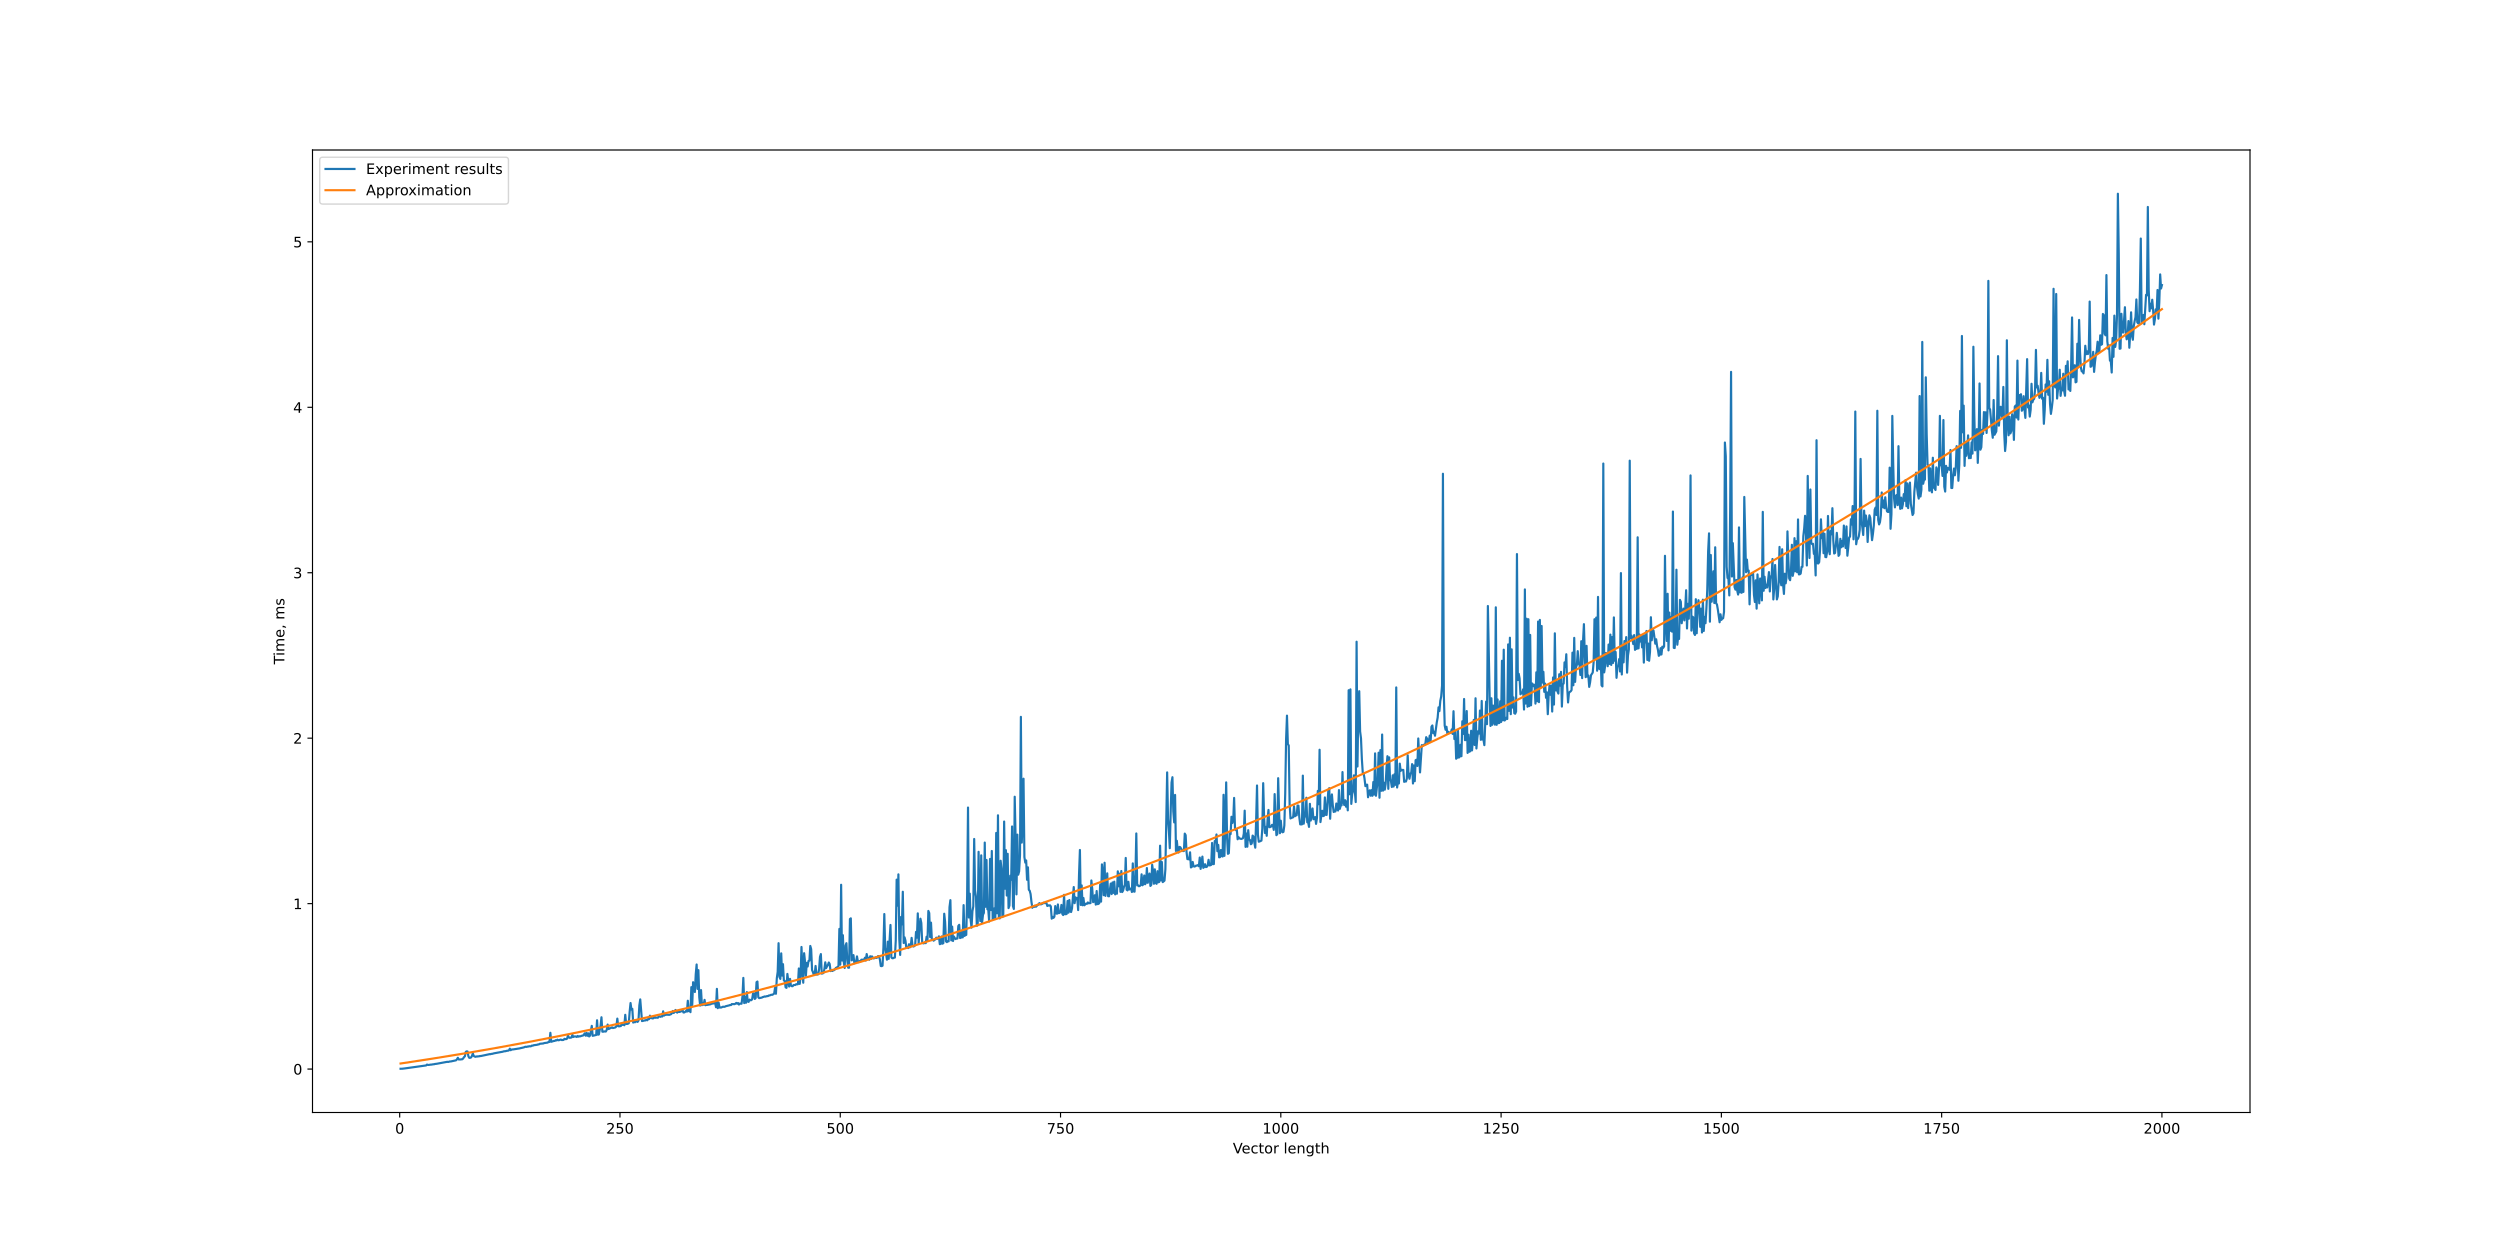 <?xml version="1.0" encoding="utf-8" standalone="no"?>
<!DOCTYPE svg PUBLIC "-//W3C//DTD SVG 1.1//EN"
  "http://www.w3.org/Graphics/SVG/1.1/DTD/svg11.dtd">
<!-- Created with matplotlib (https://matplotlib.org/) -->
<svg height="864pt" version="1.1" viewBox="0 0 1728 864" width="1728pt" xmlns="http://www.w3.org/2000/svg" xmlns:xlink="http://www.w3.org/1999/xlink">
 <defs>
  <style type="text/css">*{stroke-linecap:butt;stroke-linejoin:round;}</style>
 </defs>
 <g id="figure_1">
  <g id="patch_1">
   <path d="M 0 864 
L 1728 864 
L 1728 0 
L 0 0 
z
" style="fill:#ffffff;"/>
  </g>
  <g id="axes_1">
   <g id="patch_2">
    <path d="M 216 768.96 
L 1555.2 768.96 
L 1555.2 103.68 
L 216 103.68 
z
" style="fill:#ffffff;"/>
   </g>
   <g id="matplotlib.axis_1">
    <g id="xtick_1">
     <g id="line2d_1">
      <defs>
       <path d="M 0 0 
L 0 3.5 
" id="m676e400119" style="stroke:#000000;stroke-width:0.8;"/>
      </defs>
      <g>
       <use style="stroke:#000000;stroke-width:0.8;" x="276.264" xlink:href="#m676e400119" y="768.96"/>
      </g>
     </g>
     <g id="text_1">
      <!-- 0 -->
      <g transform="translate(273.082 783.558)scale(0.1 -0.1)">
       <defs>
        <path d="M 31.781 66.406 
Q 24.172 66.406 20.328 58.906 
Q 16.5 51.422 16.5 36.375 
Q 16.5 21.391 20.328 13.891 
Q 24.172 6.391 31.781 6.391 
Q 39.453 6.391 43.281 13.891 
Q 47.125 21.391 47.125 36.375 
Q 47.125 51.422 43.281 58.906 
Q 39.453 66.406 31.781 66.406 
z
M 31.781 74.219 
Q 44.047 74.219 50.516 64.516 
Q 56.984 54.828 56.984 36.375 
Q 56.984 17.969 50.516 8.266 
Q 44.047 -1.422 31.781 -1.422 
Q 19.531 -1.422 13.062 8.266 
Q 6.594 17.969 6.594 36.375 
Q 6.594 54.828 13.062 64.516 
Q 19.531 74.219 31.781 74.219 
z
" id="DejaVuSans-48"/>
       </defs>
       <use xlink:href="#DejaVuSans-48"/>
      </g>
     </g>
    </g>
    <g id="xtick_2">
     <g id="line2d_2">
      <g>
       <use style="stroke:#000000;stroke-width:0.8;" x="428.522" xlink:href="#m676e400119" y="768.96"/>
      </g>
     </g>
     <g id="text_2">
      <!-- 250 -->
      <g transform="translate(418.978 783.558)scale(0.1 -0.1)">
       <defs>
        <path d="M 19.188 8.297 
L 53.609 8.297 
L 53.609 0 
L 7.328 0 
L 7.328 8.297 
Q 12.938 14.109 22.625 23.891 
Q 32.328 33.688 34.812 36.531 
Q 39.547 41.844 41.422 45.531 
Q 43.312 49.219 43.312 52.781 
Q 43.312 58.594 39.234 62.25 
Q 35.156 65.922 28.609 65.922 
Q 23.969 65.922 18.812 64.312 
Q 13.672 62.703 7.812 59.422 
L 7.812 69.391 
Q 13.766 71.781 18.938 73 
Q 24.125 74.219 28.422 74.219 
Q 39.75 74.219 46.484 68.547 
Q 53.219 62.891 53.219 53.422 
Q 53.219 48.922 51.531 44.891 
Q 49.859 40.875 45.406 35.406 
Q 44.188 33.984 37.641 27.219 
Q 31.109 20.453 19.188 8.297 
z
" id="DejaVuSans-50"/>
        <path d="M 10.797 72.906 
L 49.516 72.906 
L 49.516 64.594 
L 19.828 64.594 
L 19.828 46.734 
Q 21.969 47.469 24.109 47.828 
Q 26.266 48.188 28.422 48.188 
Q 40.625 48.188 47.75 41.5 
Q 54.891 34.812 54.891 23.391 
Q 54.891 11.625 47.562 5.094 
Q 40.234 -1.422 26.906 -1.422 
Q 22.312 -1.422 17.547 -0.641 
Q 12.797 0.141 7.719 1.703 
L 7.719 11.625 
Q 12.109 9.234 16.797 8.062 
Q 21.484 6.891 26.703 6.891 
Q 35.156 6.891 40.078 11.328 
Q 45.016 15.766 45.016 23.391 
Q 45.016 31 40.078 35.438 
Q 35.156 39.891 26.703 39.891 
Q 22.75 39.891 18.812 39.016 
Q 14.891 38.141 10.797 36.281 
z
" id="DejaVuSans-53"/>
       </defs>
       <use xlink:href="#DejaVuSans-50"/>
       <use x="63.623" xlink:href="#DejaVuSans-53"/>
       <use x="127.246" xlink:href="#DejaVuSans-48"/>
      </g>
     </g>
    </g>
    <g id="xtick_3">
     <g id="line2d_3">
      <g>
       <use style="stroke:#000000;stroke-width:0.8;" x="580.78" xlink:href="#m676e400119" y="768.96"/>
      </g>
     </g>
     <g id="text_3">
      <!-- 500 -->
      <g transform="translate(571.236 783.558)scale(0.1 -0.1)">
       <use xlink:href="#DejaVuSans-53"/>
       <use x="63.623" xlink:href="#DejaVuSans-48"/>
       <use x="127.246" xlink:href="#DejaVuSans-48"/>
      </g>
     </g>
    </g>
    <g id="xtick_4">
     <g id="line2d_4">
      <g>
       <use style="stroke:#000000;stroke-width:0.8;" x="733.038" xlink:href="#m676e400119" y="768.96"/>
      </g>
     </g>
     <g id="text_4">
      <!-- 750 -->
      <g transform="translate(723.494 783.558)scale(0.1 -0.1)">
       <defs>
        <path d="M 8.203 72.906 
L 55.078 72.906 
L 55.078 68.703 
L 28.609 0 
L 18.312 0 
L 43.219 64.594 
L 8.203 64.594 
z
" id="DejaVuSans-55"/>
       </defs>
       <use xlink:href="#DejaVuSans-55"/>
       <use x="63.623" xlink:href="#DejaVuSans-53"/>
       <use x="127.246" xlink:href="#DejaVuSans-48"/>
      </g>
     </g>
    </g>
    <g id="xtick_5">
     <g id="line2d_5">
      <g>
       <use style="stroke:#000000;stroke-width:0.8;" x="885.295" xlink:href="#m676e400119" y="768.96"/>
      </g>
     </g>
     <g id="text_5">
      <!-- 1000 -->
      <g transform="translate(872.57 783.558)scale(0.1 -0.1)">
       <defs>
        <path d="M 12.406 8.297 
L 28.516 8.297 
L 28.516 63.922 
L 10.984 60.406 
L 10.984 69.391 
L 28.422 72.906 
L 38.281 72.906 
L 38.281 8.297 
L 54.391 8.297 
L 54.391 0 
L 12.406 0 
z
" id="DejaVuSans-49"/>
       </defs>
       <use xlink:href="#DejaVuSans-49"/>
       <use x="63.623" xlink:href="#DejaVuSans-48"/>
       <use x="127.246" xlink:href="#DejaVuSans-48"/>
       <use x="190.869" xlink:href="#DejaVuSans-48"/>
      </g>
     </g>
    </g>
    <g id="xtick_6">
     <g id="line2d_6">
      <g>
       <use style="stroke:#000000;stroke-width:0.8;" x="1037.553" xlink:href="#m676e400119" y="768.96"/>
      </g>
     </g>
     <g id="text_6">
      <!-- 1250 -->
      <g transform="translate(1024.828 783.558)scale(0.1 -0.1)">
       <use xlink:href="#DejaVuSans-49"/>
       <use x="63.623" xlink:href="#DejaVuSans-50"/>
       <use x="127.246" xlink:href="#DejaVuSans-53"/>
       <use x="190.869" xlink:href="#DejaVuSans-48"/>
      </g>
     </g>
    </g>
    <g id="xtick_7">
     <g id="line2d_7">
      <g>
       <use style="stroke:#000000;stroke-width:0.8;" x="1189.811" xlink:href="#m676e400119" y="768.96"/>
      </g>
     </g>
     <g id="text_7">
      <!-- 1500 -->
      <g transform="translate(1177.086 783.558)scale(0.1 -0.1)">
       <use xlink:href="#DejaVuSans-49"/>
       <use x="63.623" xlink:href="#DejaVuSans-53"/>
       <use x="127.246" xlink:href="#DejaVuSans-48"/>
       <use x="190.869" xlink:href="#DejaVuSans-48"/>
      </g>
     </g>
    </g>
    <g id="xtick_8">
     <g id="line2d_8">
      <g>
       <use style="stroke:#000000;stroke-width:0.8;" x="1342.069" xlink:href="#m676e400119" y="768.96"/>
      </g>
     </g>
     <g id="text_8">
      <!-- 1750 -->
      <g transform="translate(1329.344 783.558)scale(0.1 -0.1)">
       <use xlink:href="#DejaVuSans-49"/>
       <use x="63.623" xlink:href="#DejaVuSans-55"/>
       <use x="127.246" xlink:href="#DejaVuSans-53"/>
       <use x="190.869" xlink:href="#DejaVuSans-48"/>
      </g>
     </g>
    </g>
    <g id="xtick_9">
     <g id="line2d_9">
      <g>
       <use style="stroke:#000000;stroke-width:0.8;" x="1494.327" xlink:href="#m676e400119" y="768.96"/>
      </g>
     </g>
     <g id="text_9">
      <!-- 2000 -->
      <g transform="translate(1481.602 783.558)scale(0.1 -0.1)">
       <use xlink:href="#DejaVuSans-50"/>
       <use x="63.623" xlink:href="#DejaVuSans-48"/>
       <use x="127.246" xlink:href="#DejaVuSans-48"/>
       <use x="190.869" xlink:href="#DejaVuSans-48"/>
      </g>
     </g>
    </g>
    <g id="text_10">
     <!-- Vector length -->
     <g transform="translate(852.14 797.237)scale(0.1 -0.1)">
      <defs>
       <path d="M 28.609 0 
L 0.781 72.906 
L 11.078 72.906 
L 34.188 11.531 
L 57.328 72.906 
L 67.578 72.906 
L 39.797 0 
z
" id="DejaVuSans-86"/>
       <path d="M 56.203 29.594 
L 56.203 25.203 
L 14.891 25.203 
Q 15.484 15.922 20.484 11.062 
Q 25.484 6.203 34.422 6.203 
Q 39.594 6.203 44.453 7.469 
Q 49.312 8.734 54.109 11.281 
L 54.109 2.781 
Q 49.266 0.734 44.188 -0.344 
Q 39.109 -1.422 33.891 -1.422 
Q 20.797 -1.422 13.156 6.188 
Q 5.516 13.812 5.516 26.812 
Q 5.516 40.234 12.766 48.109 
Q 20.016 56 32.328 56 
Q 43.359 56 49.781 48.891 
Q 56.203 41.797 56.203 29.594 
z
M 47.219 32.234 
Q 47.125 39.594 43.094 43.984 
Q 39.062 48.391 32.422 48.391 
Q 24.906 48.391 20.391 44.141 
Q 15.875 39.891 15.188 32.172 
z
" id="DejaVuSans-101"/>
       <path d="M 48.781 52.594 
L 48.781 44.188 
Q 44.969 46.297 41.141 47.344 
Q 37.312 48.391 33.406 48.391 
Q 24.656 48.391 19.812 42.844 
Q 14.984 37.312 14.984 27.297 
Q 14.984 17.281 19.812 11.734 
Q 24.656 6.203 33.406 6.203 
Q 37.312 6.203 41.141 7.25 
Q 44.969 8.297 48.781 10.406 
L 48.781 2.094 
Q 45.016 0.344 40.984 -0.531 
Q 36.969 -1.422 32.422 -1.422 
Q 20.062 -1.422 12.781 6.344 
Q 5.516 14.109 5.516 27.297 
Q 5.516 40.672 12.859 48.328 
Q 20.219 56 33.016 56 
Q 37.156 56 41.109 55.141 
Q 45.062 54.297 48.781 52.594 
z
" id="DejaVuSans-99"/>
       <path d="M 18.312 70.219 
L 18.312 54.688 
L 36.812 54.688 
L 36.812 47.703 
L 18.312 47.703 
L 18.312 18.016 
Q 18.312 11.328 20.141 9.422 
Q 21.969 7.516 27.594 7.516 
L 36.812 7.516 
L 36.812 0 
L 27.594 0 
Q 17.188 0 13.234 3.875 
Q 9.281 7.766 9.281 18.016 
L 9.281 47.703 
L 2.688 47.703 
L 2.688 54.688 
L 9.281 54.688 
L 9.281 70.219 
z
" id="DejaVuSans-116"/>
       <path d="M 30.609 48.391 
Q 23.391 48.391 19.188 42.75 
Q 14.984 37.109 14.984 27.297 
Q 14.984 17.484 19.156 11.844 
Q 23.344 6.203 30.609 6.203 
Q 37.797 6.203 41.984 11.859 
Q 46.188 17.531 46.188 27.297 
Q 46.188 37.016 41.984 42.703 
Q 37.797 48.391 30.609 48.391 
z
M 30.609 56 
Q 42.328 56 49.016 48.375 
Q 55.719 40.766 55.719 27.297 
Q 55.719 13.875 49.016 6.219 
Q 42.328 -1.422 30.609 -1.422 
Q 18.844 -1.422 12.172 6.219 
Q 5.516 13.875 5.516 27.297 
Q 5.516 40.766 12.172 48.375 
Q 18.844 56 30.609 56 
z
" id="DejaVuSans-111"/>
       <path d="M 41.109 46.297 
Q 39.594 47.172 37.812 47.578 
Q 36.031 48 33.891 48 
Q 26.266 48 22.188 43.047 
Q 18.109 38.094 18.109 28.812 
L 18.109 0 
L 9.078 0 
L 9.078 54.688 
L 18.109 54.688 
L 18.109 46.188 
Q 20.953 51.172 25.484 53.578 
Q 30.031 56 36.531 56 
Q 37.453 56 38.578 55.875 
Q 39.703 55.766 41.062 55.516 
z
" id="DejaVuSans-114"/>
       <path id="DejaVuSans-32"/>
       <path d="M 9.422 75.984 
L 18.406 75.984 
L 18.406 0 
L 9.422 0 
z
" id="DejaVuSans-108"/>
       <path d="M 54.891 33.016 
L 54.891 0 
L 45.906 0 
L 45.906 32.719 
Q 45.906 40.484 42.875 44.328 
Q 39.844 48.188 33.797 48.188 
Q 26.516 48.188 22.312 43.547 
Q 18.109 38.922 18.109 30.906 
L 18.109 0 
L 9.078 0 
L 9.078 54.688 
L 18.109 54.688 
L 18.109 46.188 
Q 21.344 51.125 25.703 53.562 
Q 30.078 56 35.797 56 
Q 45.219 56 50.047 50.172 
Q 54.891 44.344 54.891 33.016 
z
" id="DejaVuSans-110"/>
       <path d="M 45.406 27.984 
Q 45.406 37.75 41.375 43.109 
Q 37.359 48.484 30.078 48.484 
Q 22.859 48.484 18.828 43.109 
Q 14.797 37.75 14.797 27.984 
Q 14.797 18.266 18.828 12.891 
Q 22.859 7.516 30.078 7.516 
Q 37.359 7.516 41.375 12.891 
Q 45.406 18.266 45.406 27.984 
z
M 54.391 6.781 
Q 54.391 -7.172 48.188 -13.984 
Q 42 -20.797 29.203 -20.797 
Q 24.469 -20.797 20.266 -20.094 
Q 16.062 -19.391 12.109 -17.922 
L 12.109 -9.188 
Q 16.062 -11.328 19.922 -12.344 
Q 23.781 -13.375 27.781 -13.375 
Q 36.625 -13.375 41.016 -8.766 
Q 45.406 -4.156 45.406 5.172 
L 45.406 9.625 
Q 42.625 4.781 38.281 2.391 
Q 33.938 0 27.875 0 
Q 17.828 0 11.672 7.656 
Q 5.516 15.328 5.516 27.984 
Q 5.516 40.672 11.672 48.328 
Q 17.828 56 27.875 56 
Q 33.938 56 38.281 53.609 
Q 42.625 51.219 45.406 46.391 
L 45.406 54.688 
L 54.391 54.688 
z
" id="DejaVuSans-103"/>
       <path d="M 54.891 33.016 
L 54.891 0 
L 45.906 0 
L 45.906 32.719 
Q 45.906 40.484 42.875 44.328 
Q 39.844 48.188 33.797 48.188 
Q 26.516 48.188 22.312 43.547 
Q 18.109 38.922 18.109 30.906 
L 18.109 0 
L 9.078 0 
L 9.078 75.984 
L 18.109 75.984 
L 18.109 46.188 
Q 21.344 51.125 25.703 53.562 
Q 30.078 56 35.797 56 
Q 45.219 56 50.047 50.172 
Q 54.891 44.344 54.891 33.016 
z
" id="DejaVuSans-104"/>
      </defs>
      <use xlink:href="#DejaVuSans-86"/>
      <use x="60.658" xlink:href="#DejaVuSans-101"/>
      <use x="122.182" xlink:href="#DejaVuSans-99"/>
      <use x="177.162" xlink:href="#DejaVuSans-116"/>
      <use x="216.371" xlink:href="#DejaVuSans-111"/>
      <use x="277.553" xlink:href="#DejaVuSans-114"/>
      <use x="318.666" xlink:href="#DejaVuSans-32"/>
      <use x="350.453" xlink:href="#DejaVuSans-108"/>
      <use x="378.236" xlink:href="#DejaVuSans-101"/>
      <use x="439.76" xlink:href="#DejaVuSans-110"/>
      <use x="503.139" xlink:href="#DejaVuSans-103"/>
      <use x="566.615" xlink:href="#DejaVuSans-116"/>
      <use x="605.824" xlink:href="#DejaVuSans-104"/>
     </g>
    </g>
   </g>
   <g id="matplotlib.axis_2">
    <g id="ytick_1">
     <g id="line2d_10">
      <defs>
       <path d="M 0 0 
L -3.5 0 
" id="m50ceb6e9e1" style="stroke:#000000;stroke-width:0.8;"/>
      </defs>
      <g>
       <use style="stroke:#000000;stroke-width:0.8;" x="216" xlink:href="#m50ceb6e9e1" y="738.938"/>
      </g>
     </g>
     <g id="text_11">
      <!-- 0 -->
      <g transform="translate(202.637 742.737)scale(0.1 -0.1)">
       <use xlink:href="#DejaVuSans-48"/>
      </g>
     </g>
    </g>
    <g id="ytick_2">
     <g id="line2d_11">
      <g>
       <use style="stroke:#000000;stroke-width:0.8;" x="216" xlink:href="#m50ceb6e9e1" y="624.584"/>
      </g>
     </g>
     <g id="text_12">
      <!-- 1 -->
      <g transform="translate(202.637 628.383)scale(0.1 -0.1)">
       <use xlink:href="#DejaVuSans-49"/>
      </g>
     </g>
    </g>
    <g id="ytick_3">
     <g id="line2d_12">
      <g>
       <use style="stroke:#000000;stroke-width:0.8;" x="216" xlink:href="#m50ceb6e9e1" y="510.23"/>
      </g>
     </g>
     <g id="text_13">
      <!-- 2 -->
      <g transform="translate(202.637 514.029)scale(0.1 -0.1)">
       <use xlink:href="#DejaVuSans-50"/>
      </g>
     </g>
    </g>
    <g id="ytick_4">
     <g id="line2d_13">
      <g>
       <use style="stroke:#000000;stroke-width:0.8;" x="216" xlink:href="#m50ceb6e9e1" y="395.876"/>
      </g>
     </g>
     <g id="text_14">
      <!-- 3 -->
      <g transform="translate(202.637 399.675)scale(0.1 -0.1)">
       <defs>
        <path d="M 40.578 39.312 
Q 47.656 37.797 51.625 33 
Q 55.609 28.219 55.609 21.188 
Q 55.609 10.406 48.188 4.484 
Q 40.766 -1.422 27.094 -1.422 
Q 22.516 -1.422 17.656 -0.516 
Q 12.797 0.391 7.625 2.203 
L 7.625 11.719 
Q 11.719 9.328 16.594 8.109 
Q 21.484 6.891 26.812 6.891 
Q 36.078 6.891 40.938 10.547 
Q 45.797 14.203 45.797 21.188 
Q 45.797 27.641 41.281 31.266 
Q 36.766 34.906 28.719 34.906 
L 20.219 34.906 
L 20.219 43.016 
L 29.109 43.016 
Q 36.375 43.016 40.234 45.922 
Q 44.094 48.828 44.094 54.297 
Q 44.094 59.906 40.109 62.906 
Q 36.141 65.922 28.719 65.922 
Q 24.656 65.922 20.016 65.031 
Q 15.375 64.156 9.812 62.312 
L 9.812 71.094 
Q 15.438 72.656 20.344 73.438 
Q 25.25 74.219 29.594 74.219 
Q 40.828 74.219 47.359 69.109 
Q 53.906 64.016 53.906 55.328 
Q 53.906 49.266 50.438 45.094 
Q 46.969 40.922 40.578 39.312 
z
" id="DejaVuSans-51"/>
       </defs>
       <use xlink:href="#DejaVuSans-51"/>
      </g>
     </g>
    </g>
    <g id="ytick_5">
     <g id="line2d_14">
      <g>
       <use style="stroke:#000000;stroke-width:0.8;" x="216" xlink:href="#m50ceb6e9e1" y="281.522"/>
      </g>
     </g>
     <g id="text_15">
      <!-- 4 -->
      <g transform="translate(202.637 285.321)scale(0.1 -0.1)">
       <defs>
        <path d="M 37.797 64.312 
L 12.891 25.391 
L 37.797 25.391 
z
M 35.203 72.906 
L 47.609 72.906 
L 47.609 25.391 
L 58.016 25.391 
L 58.016 17.188 
L 47.609 17.188 
L 47.609 0 
L 37.797 0 
L 37.797 17.188 
L 4.891 17.188 
L 4.891 26.703 
z
" id="DejaVuSans-52"/>
       </defs>
       <use xlink:href="#DejaVuSans-52"/>
      </g>
     </g>
    </g>
    <g id="ytick_6">
     <g id="line2d_15">
      <g>
       <use style="stroke:#000000;stroke-width:0.8;" x="216" xlink:href="#m50ceb6e9e1" y="167.168"/>
      </g>
     </g>
     <g id="text_16">
      <!-- 5 -->
      <g transform="translate(202.637 170.967)scale(0.1 -0.1)">
       <use xlink:href="#DejaVuSans-53"/>
      </g>
     </g>
    </g>
    <g id="text_17">
     <!-- Time, ms -->
     <g transform="translate(196.558 459.207)rotate(-90)scale(0.1 -0.1)">
      <defs>
       <path d="M -0.297 72.906 
L 61.375 72.906 
L 61.375 64.594 
L 35.5 64.594 
L 35.5 0 
L 25.594 0 
L 25.594 64.594 
L -0.297 64.594 
z
" id="DejaVuSans-84"/>
       <path d="M 9.422 54.688 
L 18.406 54.688 
L 18.406 0 
L 9.422 0 
z
M 9.422 75.984 
L 18.406 75.984 
L 18.406 64.594 
L 9.422 64.594 
z
" id="DejaVuSans-105"/>
       <path d="M 52 44.188 
Q 55.375 50.25 60.062 53.125 
Q 64.75 56 71.094 56 
Q 79.641 56 84.281 50.016 
Q 88.922 44.047 88.922 33.016 
L 88.922 0 
L 79.891 0 
L 79.891 32.719 
Q 79.891 40.578 77.094 44.375 
Q 74.312 48.188 68.609 48.188 
Q 61.625 48.188 57.562 43.547 
Q 53.516 38.922 53.516 30.906 
L 53.516 0 
L 44.484 0 
L 44.484 32.719 
Q 44.484 40.625 41.703 44.406 
Q 38.922 48.188 33.109 48.188 
Q 26.219 48.188 22.156 43.531 
Q 18.109 38.875 18.109 30.906 
L 18.109 0 
L 9.078 0 
L 9.078 54.688 
L 18.109 54.688 
L 18.109 46.188 
Q 21.188 51.219 25.484 53.609 
Q 29.781 56 35.688 56 
Q 41.656 56 45.828 52.969 
Q 50 49.953 52 44.188 
z
" id="DejaVuSans-109"/>
       <path d="M 11.719 12.406 
L 22.016 12.406 
L 22.016 4 
L 14.016 -11.625 
L 7.719 -11.625 
L 11.719 4 
z
" id="DejaVuSans-44"/>
       <path d="M 44.281 53.078 
L 44.281 44.578 
Q 40.484 46.531 36.375 47.5 
Q 32.281 48.484 27.875 48.484 
Q 21.188 48.484 17.844 46.438 
Q 14.5 44.391 14.5 40.281 
Q 14.5 37.156 16.891 35.375 
Q 19.281 33.594 26.516 31.984 
L 29.594 31.297 
Q 39.156 29.25 43.188 25.516 
Q 47.219 21.781 47.219 15.094 
Q 47.219 7.469 41.188 3.016 
Q 35.156 -1.422 24.609 -1.422 
Q 20.219 -1.422 15.453 -0.562 
Q 10.688 0.297 5.422 2 
L 5.422 11.281 
Q 10.406 8.688 15.234 7.391 
Q 20.062 6.109 24.812 6.109 
Q 31.156 6.109 34.562 8.281 
Q 37.984 10.453 37.984 14.406 
Q 37.984 18.062 35.516 20.016 
Q 33.062 21.969 24.703 23.781 
L 21.578 24.516 
Q 13.234 26.266 9.516 29.906 
Q 5.812 33.547 5.812 39.891 
Q 5.812 47.609 11.281 51.797 
Q 16.75 56 26.812 56 
Q 31.781 56 36.172 55.266 
Q 40.578 54.547 44.281 53.078 
z
" id="DejaVuSans-115"/>
      </defs>
      <use xlink:href="#DejaVuSans-84"/>
      <use x="57.959" xlink:href="#DejaVuSans-105"/>
      <use x="85.742" xlink:href="#DejaVuSans-109"/>
      <use x="183.154" xlink:href="#DejaVuSans-101"/>
      <use x="244.678" xlink:href="#DejaVuSans-44"/>
      <use x="276.465" xlink:href="#DejaVuSans-32"/>
      <use x="308.252" xlink:href="#DejaVuSans-109"/>
      <use x="405.664" xlink:href="#DejaVuSans-115"/>
     </g>
    </g>
   </g>
   <g id="line2d_16">
    <path clip-path="url(#pc56cabb92b)" d="M 276.873 738.72 
L 278.091 738.693 
L 279.918 738.475 
L 294.535 736.43 
L 295.144 735.83 
L 295.753 736.075 
L 296.362 736.075 
L 297.58 735.885 
L 298.189 735.857 
L 299.407 735.639 
L 300.016 735.612 
L 300.625 735.421 
L 301.843 735.285 
L 309.151 733.922 
L 309.76 734.031 
L 310.979 733.676 
L 311.588 733.676 
L 315.242 732.885 
L 315.851 732.204 
L 316.46 731.141 
L 317.069 732.313 
L 318.287 732.313 
L 318.896 732.177 
L 319.505 732.177 
L 320.114 731.631 
L 320.723 730.704 
L 321.332 730.132 
L 321.941 727.051 
L 322.55 726.697 
L 323.159 726.806 
L 323.768 730.132 
L 324.377 731.168 
L 324.986 731.141 
L 325.595 730.922 
L 326.204 729.914 
L 326.813 728.06 
L 327.422 729.914 
L 328.64 730.486 
L 329.249 730.241 
L 329.858 730.268 
L 330.468 730.132 
L 331.077 730.159 
L 331.686 729.914 
L 332.295 729.941 
L 338.385 728.632 
L 338.994 728.66 
L 339.603 728.441 
L 340.212 728.414 
L 341.43 728.06 
L 347.52 726.942 
L 348.129 726.697 
L 349.348 726.587 
L 350.566 726.26 
L 351.175 726.233 
L 351.784 726.015 
L 352.393 724.843 
L 353.002 725.906 
L 353.611 725.442 
L 354.829 725.333 
L 359.092 724.652 
L 362.137 723.943 
L 362.746 723.643 
L 363.355 723.507 
L 363.964 723.616 
L 364.573 723.398 
L 365.182 723.37 
L 365.791 723.152 
L 366.4 723.234 
L 367.009 723.179 
L 367.618 722.689 
L 368.227 722.798 
L 368.837 722.471 
L 371.273 722.143 
L 371.882 721.898 
L 372.491 721.898 
L 373.1 721.462 
L 375.536 721.244 
L 376.145 720.971 
L 378.581 720.644 
L 379.19 720.099 
L 379.799 720.208 
L 380.408 713.882 
L 381.017 720.071 
L 382.844 719.499 
L 383.453 719.499 
L 384.062 719.008 
L 384.671 719.144 
L 385.28 718.599 
L 385.889 719.063 
L 386.498 718.954 
L 387.107 718.681 
L 387.717 718.572 
L 388.326 718.899 
L 389.544 718.79 
L 390.153 718.027 
L 390.762 718.217 
L 391.371 718.245 
L 391.98 717.89 
L 392.589 715.709 
L 393.198 717.1 
L 393.807 717.345 
L 395.025 717.1 
L 395.634 715.3 
L 396.243 716.745 
L 396.852 716.418 
L 398.07 716.418 
L 398.679 716.745 
L 399.288 716.064 
L 399.897 716.527 
L 400.506 716.282 
L 401.115 716.309 
L 402.333 715.845 
L 402.942 715.818 
L 403.551 715.164 
L 404.16 714.264 
L 404.769 715.845 
L 405.378 713.91 
L 405.987 715.927 
L 406.596 714.237 
L 407.206 716.391 
L 407.815 715.818 
L 409.033 709.084 
L 409.642 715.954 
L 411.469 715.518 
L 412.078 715.382 
L 412.687 705.212 
L 413.296 715.164 
L 413.905 715.055 
L 415.123 708.975 
L 415.732 703.14 
L 416.341 713.092 
L 416.95 713.119 
L 417.559 712.874 
L 418.168 712.983 
L 418.777 712.955 
L 419.386 711.81 
L 419.995 708.184 
L 420.604 711.265 
L 421.213 711.047 
L 421.822 710.665 
L 422.431 710.474 
L 423.04 710.093 
L 423.649 710.583 
L 425.476 710.12 
L 426.086 709.193 
L 426.695 704.067 
L 427.304 709.329 
L 427.913 709.411 
L 429.131 709.193 
L 429.74 707.394 
L 430.349 708.402 
L 430.958 708.293 
L 431.567 708.648 
L 432.176 701.45 
L 432.785 707.721 
L 433.394 707.748 
L 434.003 707.612 
L 434.612 707.257 
L 435.221 699.269 
L 435.83 693.298 
L 436.439 697.878 
L 437.048 697.306 
L 437.657 706.794 
L 438.266 706.248 
L 438.875 706.603 
L 439.484 705.431 
L 440.093 706.085 
L 440.702 706.33 
L 441.311 705.431 
L 441.92 694.907 
L 442.529 690.79 
L 443.747 705.758 
L 444.966 705.512 
L 445.575 705.294 
L 446.184 705.321 
L 446.793 704.858 
L 447.402 705.212 
L 448.011 704.285 
L 448.62 704.394 
L 449.229 702.022 
L 449.838 703.713 
L 450.447 703.713 
L 451.056 703.958 
L 451.665 703.822 
L 452.274 702.459 
L 452.883 703.495 
L 453.492 703.358 
L 454.71 703.467 
L 455.319 702.568 
L 455.928 702.541 
L 456.537 702.813 
L 457.146 702.459 
L 457.755 702.595 
L 458.364 699.023 
L 458.973 701.995 
L 459.582 701.559 
L 460.8 701.341 
L 462.627 701.45 
L 463.845 700.986 
L 464.455 700.305 
L 465.064 698.805 
L 465.673 700.169 
L 466.282 699.487 
L 466.891 698.096 
L 467.5 699.487 
L 468.109 699.923 
L 468.718 699.132 
L 469.327 699.487 
L 469.936 699.378 
L 471.154 698.887 
L 471.763 698.206 
L 472.372 699.814 
L 472.981 699.814 
L 473.59 699.378 
L 474.199 698.696 
L 474.808 699.242 
L 475.417 691.717 
L 476.026 698.914 
L 476.635 697.088 
L 477.244 699.596 
L 477.853 682.311 
L 478.462 694.661 
L 479.071 678.903 
L 480.289 685.664 
L 480.898 673.422 
L 481.507 666.661 
L 482.116 683.51 
L 482.725 670.56 
L 483.335 689.263 
L 483.944 695.043 
L 484.553 684.355 
L 485.162 694.798 
L 485.771 693.298 
L 486.38 694.47 
L 486.989 691.117 
L 487.598 694.798 
L 488.207 694.579 
L 488.816 694.579 
L 491.252 694.116 
L 491.861 693.652 
L 492.47 693.68 
L 493.688 693.434 
L 494.297 693.216 
L 494.906 696.188 
L 495.515 683.51 
L 496.124 696.842 
L 496.733 693.08 
L 497.342 696.406 
L 498.56 696.379 
L 499.778 695.806 
L 500.387 695.943 
L 500.996 695.834 
L 501.605 695.506 
L 504.042 694.907 
L 504.651 694.661 
L 505.26 694.688 
L 505.869 693.98 
L 506.478 694.089 
L 507.087 694.007 
L 507.696 694.089 
L 508.305 693.761 
L 508.914 693.216 
L 509.523 693.761 
L 510.132 693.298 
L 510.741 694.334 
L 511.35 693.68 
L 512.568 693.761 
L 513.177 688.963 
L 513.786 675.931 
L 514.395 693.325 
L 515.004 689.208 
L 515.613 693.107 
L 516.222 685.746 
L 516.831 692.262 
L 517.44 692.507 
L 518.049 690.926 
L 518.658 691.362 
L 519.267 691.362 
L 519.876 690.681 
L 520.485 686.809 
L 521.094 686.564 
L 521.704 690.463 
L 522.313 689.89 
L 522.922 678.875 
L 523.531 678.439 
L 524.14 689.317 
L 524.749 689.917 
L 526.576 689.536 
L 527.185 689.181 
L 527.794 689.072 
L 528.403 688.745 
L 529.012 688.854 
L 530.23 688.499 
L 530.839 688.499 
L 531.448 688.063 
L 532.057 688.063 
L 532.666 687.709 
L 533.275 687.573 
L 533.884 687.6 
L 535.102 686.782 
L 535.711 682.774 
L 536.32 686.891 
L 536.929 676.176 
L 537.538 671.705 
L 538.147 651.938 
L 538.756 675.276 
L 539.365 676.612 
L 539.974 658.972 
L 540.583 674.322 
L 541.193 666.443 
L 541.802 677.648 
L 542.411 677.976 
L 543.02 682.447 
L 543.629 682.801 
L 544.238 673.177 
L 544.847 678.112 
L 545.456 681.874 
L 546.065 676.612 
L 546.674 681.165 
L 547.283 681.656 
L 547.892 681.629 
L 548.501 680.838 
L 549.719 680.838 
L 550.328 680.266 
L 550.937 680.375 
L 551.546 680.266 
L 552.155 669.415 
L 552.764 680.075 
L 553.373 675.222 
L 553.982 654.556 
L 554.591 669.524 
L 555.2 679.257 
L 555.809 658.863 
L 556.418 664.616 
L 557.027 674.431 
L 557.636 665.543 
L 558.245 668.051 
L 558.854 664.18 
L 559.463 664.016 
L 560.073 653.847 
L 560.682 656.028 
L 561.291 670.478 
L 561.9 671.95 
L 562.509 673.777 
L 563.118 673.531 
L 563.727 667.67 
L 564.336 673.504 
L 564.945 673.559 
L 565.554 673.422 
L 566.163 669.851 
L 566.772 661.399 
L 567.381 659.463 
L 567.99 672.959 
L 568.599 672.823 
L 569.208 672.495 
L 569.817 669.878 
L 570.426 665.161 
L 571.035 669.169 
L 571.644 667.915 
L 572.253 667.015 
L 572.862 665.298 
L 573.471 666.334 
L 574.08 671.214 
L 574.689 670.669 
L 575.298 671.132 
L 575.907 670.778 
L 576.516 670.56 
L 577.125 669.987 
L 577.734 669.06 
L 578.952 668.379 
L 579.562 667.724 
L 580.171 642.069 
L 580.78 666.77 
L 581.389 611.56 
L 581.998 663.907 
L 582.607 646.431 
L 583.216 664.807 
L 583.825 669.06 
L 584.434 653.52 
L 585.043 651.938 
L 585.652 663.935 
L 586.261 668.869 
L 586.87 668.869 
L 587.479 635.225 
L 588.088 634.762 
L 588.697 663.798 
L 589.306 663.117 
L 589.915 660.172 
L 590.524 665.761 
L 591.133 665.298 
L 591.742 664.616 
L 592.351 661.072 
L 592.96 664.616 
L 593.569 665.052 
L 594.178 664.289 
L 594.787 664.48 
L 595.396 663.335 
L 596.005 663.471 
L 596.614 663.253 
L 597.223 663.716 
L 597.832 661.999 
L 598.442 663.907 
L 599.051 659.436 
L 599.66 661.971 
L 600.269 662.217 
L 600.878 663.335 
L 601.487 660.963 
L 602.096 662.762 
L 602.705 661.072 
L 603.314 661.862 
L 603.923 662.435 
L 604.532 662.217 
L 605.141 661.781 
L 605.75 662.108 
L 606.359 661.862 
L 606.968 660.826 
L 607.577 661.045 
L 608.186 663.253 
L 608.795 667.697 
L 609.404 667.806 
L 610.013 667.479 
L 610.622 654.856 
L 611.231 631.79 
L 611.84 655.019 
L 613.058 663.335 
L 613.667 650.875 
L 614.276 662.762 
L 614.885 649.757 
L 615.494 639.342 
L 616.103 661.753 
L 616.712 662.326 
L 617.321 662.326 
L 617.931 661.971 
L 618.54 661.862 
L 619.149 650.193 
L 619.758 608.016 
L 620.367 625.983 
L 620.976 604.362 
L 621.585 649.076 
L 622.194 660.036 
L 622.803 633.835 
L 623.412 638.961 
L 624.021 616.386 
L 624.63 651.802 
L 625.239 647.876 
L 625.848 650.193 
L 626.457 655.128 
L 627.066 654.637 
L 627.675 655.319 
L 628.284 652.674 
L 628.893 654.774 
L 629.502 654.119 
L 630.111 648.258 
L 630.72 653.629 
L 631.329 654.228 
L 631.938 653.956 
L 632.547 653.274 
L 633.156 644.141 
L 633.765 648.121 
L 634.374 631.327 
L 634.983 652.02 
L 635.592 642.287 
L 636.201 635.007 
L 636.811 637.979 
L 637.42 651.338 
L 638.029 652.02 
L 638.638 652.02 
L 639.247 651.448 
L 639.856 651.911 
L 640.465 647.467 
L 641.074 649.975 
L 641.683 629.636 
L 642.292 631.109 
L 642.901 647.685 
L 643.51 637.734 
L 644.119 649.757 
L 644.728 649.539 
L 645.337 650.193 
L 645.946 649.621 
L 646.555 649.266 
L 647.164 648.121 
L 647.773 648.912 
L 648.382 648.367 
L 648.991 647.222 
L 649.6 652.62 
L 650.209 652.375 
L 650.818 647.331 
L 651.427 652.265 
L 652.036 651.911 
L 652.645 631.572 
L 653.254 637.27 
L 653.863 650.684 
L 654.472 651.202 
L 655.081 650.439 
L 655.691 650.684 
L 656.3 626.992 
L 656.909 622.193 
L 657.518 649.975 
L 658.127 640.487 
L 658.736 650.412 
L 659.345 647.331 
L 659.954 648.503 
L 660.563 649.076 
L 661.172 648.612 
L 661.781 648.721 
L 662.39 640.024 
L 662.999 639.233 
L 663.608 648.367 
L 664.217 648.149 
L 664.826 643.323 
L 665.435 647.93 
L 666.044 625.628 
L 666.653 646.894 
L 667.262 646.431 
L 667.871 646.186 
L 668.48 619.112 
L 669.089 558.177 
L 669.698 634.189 
L 670.307 617.695 
L 670.916 635.934 
L 671.525 641.142 
L 672.134 629.854 
L 672.743 626.446 
L 673.352 579.906 
L 673.961 615.432 
L 674.57 619.876 
L 675.18 639.888 
L 675.789 639.451 
L 676.398 588.795 
L 677.007 629.391 
L 677.616 636.698 
L 678.225 591.221 
L 678.834 637.625 
L 679.443 632.254 
L 680.052 630.972 
L 680.661 582.388 
L 681.27 626.774 
L 681.879 594.411 
L 682.488 628.464 
L 683.097 628.709 
L 683.706 636.916 
L 684.315 593.702 
L 684.924 629.036 
L 685.533 588.195 
L 686.142 635.662 
L 686.751 634.435 
L 687.36 627.81 
L 687.969 634.517 
L 688.578 575.735 
L 689.187 631.245 
L 689.796 563.548 
L 690.405 634.189 
L 691.014 634.789 
L 691.623 594.956 
L 692.232 600.327 
L 692.841 633.835 
L 693.45 632.826 
L 694.06 567.856 
L 694.669 614.287 
L 695.278 587.65 
L 695.887 618.976 
L 696.496 590.158 
L 697.105 627.673 
L 697.714 625.928 
L 698.323 605.262 
L 698.932 608.125 
L 699.541 571.264 
L 700.15 626.283 
L 700.759 628.246 
L 701.368 550.707 
L 701.977 578.952 
L 702.586 618.185 
L 703.195 576.907 
L 703.804 604.581 
L 704.413 602.29 
L 705.022 591.058 
L 705.631 495.497 
L 706.24 582.415 
L 706.849 567.31 
L 707.458 538.247 
L 708.067 592.421 
L 708.676 596.238 
L 709.285 594.738 
L 709.894 608.098 
L 710.503 599.509 
L 711.112 614.995 
L 711.721 615.65 
L 712.33 617.94 
L 712.939 623.338 
L 713.549 627.455 
L 714.158 626.528 
L 714.767 626.855 
L 715.376 626.037 
L 715.985 626.746 
L 716.594 626.201 
L 717.203 625.383 
L 717.812 625.383 
L 718.421 624.238 
L 719.03 625.029 
L 719.639 625.056 
L 720.857 624.456 
L 721.466 623.993 
L 722.075 624.238 
L 723.293 624.129 
L 723.902 626.201 
L 724.511 625.737 
L 725.12 625.983 
L 725.729 625.737 
L 726.338 626.528 
L 726.947 634.98 
L 727.556 633.726 
L 728.165 634.435 
L 728.774 633.617 
L 729.383 626.283 
L 729.992 631.327 
L 730.601 631.572 
L 731.21 625.165 
L 731.819 631.19 
L 732.429 630.972 
L 733.038 630.427 
L 733.647 625.492 
L 734.256 631.654 
L 734.865 632.472 
L 735.474 618.512 
L 736.083 631.899 
L 736.692 631.899 
L 737.301 631.654 
L 737.91 622.738 
L 738.519 630.836 
L 739.128 622.084 
L 739.737 629.991 
L 740.346 630.372 
L 740.955 627.919 
L 742.173 613.141 
L 742.782 624.265 
L 743.391 620.23 
L 744 621.512 
L 744.609 620.694 
L 745.218 629.036 
L 745.827 604.444 
L 746.436 587.513 
L 747.045 625.492 
L 747.654 611.996 
L 748.263 625.71 
L 748.872 620.694 
L 749.481 625.737 
L 750.699 624.592 
L 751.308 624.729 
L 751.918 623.774 
L 752.527 624.374 
L 753.136 624.238 
L 753.745 624.238 
L 754.354 608.588 
L 754.963 614.396 
L 755.572 623.556 
L 756.181 623.202 
L 756.79 618.785 
L 757.399 625.274 
L 758.008 615.868 
L 758.617 624.92 
L 759.226 624.783 
L 759.835 624.238 
L 760.444 611.424 
L 761.053 623.202 
L 761.662 597.465 
L 762.271 603.435 
L 762.88 618.731 
L 763.489 596.347 
L 764.098 619.221 
L 764.707 613.687 
L 765.316 603.654 
L 765.925 619.439 
L 766.534 619.521 
L 767.752 610.742 
L 768.361 617.967 
L 768.97 609.952 
L 769.579 617.149 
L 770.188 609.406 
L 770.798 618.185 
L 771.407 617.149 
L 772.016 617.722 
L 772.625 602.263 
L 773.234 612.596 
L 773.843 603.872 
L 774.452 616.44 
L 775.061 602.045 
L 775.67 616.577 
L 776.279 615.541 
L 776.888 612.923 
L 777.497 611.533 
L 778.106 593.021 
L 778.715 614.968 
L 779.324 615.432 
L 779.933 609.515 
L 780.542 614.832 
L 781.151 614.287 
L 781.76 614.177 
L 782.369 616.549 
L 782.978 596.783 
L 783.587 616.141 
L 784.196 616.331 
L 784.805 604.69 
L 785.414 576.09 
L 786.023 611.996 
L 786.632 611.887 
L 787.241 612.569 
L 787.85 612.351 
L 788.459 611.778 
L 789.068 604.335 
L 789.677 611.887 
L 790.287 611.206 
L 790.896 605.153 
L 791.505 611.178 
L 792.114 610.061 
L 792.723 600 
L 793.332 610.197 
L 794.55 603.79 
L 795.159 612.351 
L 795.768 611.642 
L 796.377 597.737 
L 796.986 602.181 
L 797.595 610.851 
L 798.204 600.9 
L 798.813 610.306 
L 799.422 610.879 
L 800.031 602.181 
L 800.64 609.842 
L 801.249 609.597 
L 801.858 584.541 
L 802.467 608.561 
L 803.076 595.856 
L 803.685 609.706 
L 804.903 608.697 
L 805.512 600.791 
L 806.73 533.885 
L 807.339 565.92 
L 807.948 574.699 
L 808.557 586.259 
L 809.167 561.203 
L 809.776 540.892 
L 810.385 537.211 
L 810.994 560.903 
L 811.603 568.428 
L 812.212 549.452 
L 812.821 588.195 
L 813.43 581.161 
L 814.039 587.54 
L 814.648 589.231 
L 815.257 585.387 
L 815.866 585.605 
L 816.475 586.832 
L 817.084 587.65 
L 817.693 588.249 
L 818.302 588.195 
L 818.911 576.199 
L 819.52 577.262 
L 820.129 588.904 
L 820.738 593.838 
L 821.347 593.702 
L 821.956 594.057 
L 822.565 589.122 
L 823.174 599.564 
L 823.783 599.209 
L 824.392 595.774 
L 825.001 598.746 
L 825.61 598.991 
L 826.219 598.719 
L 826.828 598.255 
L 827.437 598.283 
L 828.046 597.901 
L 828.656 598.746 
L 829.265 592.748 
L 829.874 600.573 
L 831.092 592.094 
L 831.701 599.864 
L 832.31 599.319 
L 832.919 597.356 
L 833.528 599.319 
L 834.137 599.182 
L 834.746 598.201 
L 835.355 594.302 
L 835.964 598.173 
L 836.573 598.064 
L 837.182 597.792 
L 837.791 582.66 
L 838.4 597.274 
L 839.009 597.246 
L 839.618 581.351 
L 840.227 582.169 
L 840.836 576.798 
L 841.445 588.331 
L 842.054 583.996 
L 842.663 592.584 
L 843.272 592.448 
L 843.881 587.54 
L 844.49 591.766 
L 845.099 592.012 
L 845.708 549.371 
L 846.317 591.548 
L 846.926 570.964 
L 847.536 540.782 
L 848.145 578.816 
L 848.754 590.158 
L 849.363 589.722 
L 849.972 575.871 
L 850.581 576.553 
L 851.19 564.557 
L 851.799 568.892 
L 852.408 566.956 
L 853.017 551.525 
L 853.626 572.545 
L 854.235 573.827 
L 854.844 573.009 
L 855.453 580.097 
L 856.062 578.625 
L 856.671 579.552 
L 857.28 579.634 
L 857.889 579.906 
L 859.107 579.416 
L 859.716 576.199 
L 860.325 560.331 
L 860.934 585.359 
L 861.543 576.117 
L 862.152 585.223 
L 862.761 573.827 
L 863.37 580.343 
L 863.979 580.561 
L 864.588 583.533 
L 865.197 583.069 
L 865.806 577.562 
L 866.415 578.271 
L 867.025 582.497 
L 867.634 585.905 
L 868.243 566.956 
L 868.852 542.936 
L 869.461 576.907 
L 870.07 581.788 
L 870.679 581.597 
L 871.897 581.024 
L 872.506 572.791 
L 873.115 541.328 
L 873.724 564.666 
L 874.333 575.762 
L 874.942 571.536 
L 875.551 577.698 
L 876.16 566.165 
L 876.769 559.84 
L 877.378 571.755 
L 877.987 571.673 
L 878.596 571.318 
L 879.205 570.173 
L 879.814 570.146 
L 880.423 573.608 
L 881.032 548.88 
L 881.641 566.165 
L 882.25 577.262 
L 882.859 576.553 
L 883.468 537.892 
L 884.077 560.195 
L 884.686 575.899 
L 885.295 567.283 
L 885.905 574.699 
L 886.514 575.272 
L 887.123 574.972 
L 887.732 570.609 
L 888.341 548.58 
L 888.95 510.819 
L 889.559 494.652 
L 890.168 514.336 
L 890.777 515.263 
L 891.386 555.86 
L 891.995 565.702 
L 892.604 565.347 
L 893.822 564.911 
L 894.431 557.332 
L 895.04 564.202 
L 895.649 563.603 
L 896.258 563.521 
L 896.867 556.787 
L 897.476 556.868 
L 898.085 564.911 
L 898.694 569.792 
L 899.912 569.792 
L 900.521 536.12 
L 901.13 569.355 
L 901.739 564.775 
L 902.348 564.311 
L 902.957 551.388 
L 903.566 568.319 
L 904.175 568.292 
L 904.785 571.536 
L 905.394 555.614 
L 906.003 567.147 
L 906.612 562.239 
L 907.221 558.804 
L 907.83 566.247 
L 908.439 566.029 
L 909.048 564.775 
L 909.657 569.464 
L 910.266 565.457 
L 910.875 546.672 
L 911.484 555.86 
L 912.093 518.235 
L 912.702 568.21 
L 913.311 563.657 
L 913.92 560.413 
L 914.529 564.093 
L 915.138 563.848 
L 915.747 551.17 
L 916.356 563.194 
L 916.965 563.275 
L 918.183 545.908 
L 918.792 544.763 
L 919.401 565.92 
L 920.01 552.997 
L 920.619 549.098 
L 921.228 556.568 
L 921.837 561.231 
L 922.446 560.876 
L 923.055 560.876 
L 923.664 555.396 
L 924.274 559.622 
L 924.883 560.222 
L 925.492 546.126 
L 926.101 559.077 
L 926.71 556.65 
L 927.319 556.623 
L 927.928 533.667 
L 928.537 553.897 
L 929.146 556.432 
L 929.755 553.106 
L 930.364 557.577 
L 930.973 553.924 
L 931.582 560.113 
L 932.191 477.093 
L 932.8 548.989 
L 933.409 476.494 
L 934.018 555.641 
L 934.627 548.88 
L 935.236 546.263 
L 935.845 535.929 
L 936.454 546.808 
L 937.063 554.387 
L 937.672 443.559 
L 938.281 529.795 
L 938.89 488.381 
L 939.499 477.748 
L 940.108 505.557 
L 940.717 510.328 
L 941.326 524.751 
L 941.935 534.021 
L 942.544 534.457 
L 943.154 538.165 
L 943.763 543.373 
L 944.372 542.473 
L 944.981 542.364 
L 945.59 551.061 
L 946.199 547.162 
L 946.808 546.263 
L 947.417 549.998 
L 948.026 546.154 
L 948.635 550.025 
L 949.244 540.537 
L 949.853 549.207 
L 950.462 520.743 
L 951.071 550.025 
L 952.289 538.929 
L 952.898 520.28 
L 953.507 551.388 
L 954.116 518.48 
L 954.725 546.59 
L 955.334 507.711 
L 955.943 546.481 
L 956.552 540.973 
L 957.161 545.826 
L 957.77 541.764 
L 958.379 530.449 
L 958.988 522.679 
L 959.597 545.227 
L 960.206 523.497 
L 960.815 538.929 
L 961.424 539.828 
L 962.033 543.972 
L 962.643 535.929 
L 963.252 543.645 
L 963.861 535.166 
L 964.47 542.473 
L 965.079 475.158 
L 965.688 544.327 
L 966.297 539.965 
L 966.906 541.546 
L 967.515 527.832 
L 968.124 532.876 
L 968.733 532.085 
L 969.342 532.194 
L 969.951 532.167 
L 970.56 540.401 
L 971.169 540.074 
L 971.778 540.183 
L 972.387 538.274 
L 972.996 522.025 
L 973.605 535.848 
L 974.214 538.274 
L 974.823 534.703 
L 975.432 534.13 
L 976.041 528.159 
L 976.65 541.546 
L 977.259 529.086 
L 977.868 539.965 
L 978.477 525.433 
L 979.086 525.106 
L 979.695 529.441 
L 980.304 510.438 
L 981.523 533.885 
L 982.741 515.045 
L 983.35 515.481 
L 983.959 514.909 
L 985.177 514.364 
L 985.786 509.538 
L 986.395 510.574 
L 987.004 513.627 
L 987.613 512.728 
L 988.222 508.474 
L 988.831 512.401 
L 989.44 502.34 
L 990.049 501.44 
L 990.658 506.784 
L 991.267 505.748 
L 991.876 508.529 
L 993.094 499.341 
L 993.703 496.042 
L 994.312 488.926 
L 994.921 491.489 
L 995.53 484.4 
L 996.139 481.456 
L 996.748 473.849 
L 997.357 327.468 
L 997.966 479.329 
L 998.575 501.549 
L 999.184 504.412 
L 999.793 502.34 
L 1000.402 507.029 
L 1001.012 505.775 
L 1001.621 506.566 
L 1002.23 506.239 
L 1002.839 506.348 
L 1003.448 504.167 
L 1004.057 507.275 
L 1004.666 491.598 
L 1005.275 510.819 
L 1005.884 505.421 
L 1006.493 524.424 
L 1007.102 523.851 
L 1007.711 504.957 
L 1008.32 523.633 
L 1008.929 523.143 
L 1009.538 514.773 
L 1010.147 522.679 
L 1010.756 498.55 
L 1011.365 507.275 
L 1011.974 483.146 
L 1012.583 511.583 
L 1013.192 511.501 
L 1013.801 491.489 
L 1014.41 520.416 
L 1015.019 507.847 
L 1015.628 519.598 
L 1016.237 519.244 
L 1016.846 505.094 
L 1017.455 518.671 
L 1018.064 511.392 
L 1018.673 497.623 
L 1019.282 514.909 
L 1019.892 482.655 
L 1020.501 517.335 
L 1021.11 510.001 
L 1021.719 505.394 
L 1022.328 507.057 
L 1022.937 491.135 
L 1023.546 511.364 
L 1024.155 484.509 
L 1024.764 511.146 
L 1025.373 511.255 
L 1025.982 515.045 
L 1027.2 484.946 
L 1027.809 500.541 
L 1028.418 418.885 
L 1029.636 481.647 
L 1030.245 501.768 
L 1030.854 482.655 
L 1031.463 500.977 
L 1032.072 487.699 
L 1032.681 499.041 
L 1033.29 500.868 
L 1033.899 419.784 
L 1034.508 500.977 
L 1035.117 483.446 
L 1035.726 499.832 
L 1036.335 499.723 
L 1036.944 484.7 
L 1037.553 499.041 
L 1038.162 456.727 
L 1038.771 497.896 
L 1039.381 449.066 
L 1039.99 498.005 
L 1040.599 497.351 
L 1041.208 496.042 
L 1041.817 496.942 
L 1042.426 445.413 
L 1043.035 491.353 
L 1043.644 440.805 
L 1044.253 493.643 
L 1044.862 448.821 
L 1045.471 489.062 
L 1046.08 482.001 
L 1046.689 492.961 
L 1047.298 493.316 
L 1047.907 491.843 
L 1048.516 382.978 
L 1049.125 470.059 
L 1049.734 465.752 
L 1050.343 468.969 
L 1050.952 479.902 
L 1051.561 479.111 
L 1052.17 479.111 
L 1052.779 476.494 
L 1053.388 490.426 
L 1053.997 407.406 
L 1054.606 486.309 
L 1055.215 427.664 
L 1055.824 488.49 
L 1056.433 428.018 
L 1057.042 488.054 
L 1057.651 438.869 
L 1058.261 487.481 
L 1058.87 472.35 
L 1059.479 472.949 
L 1060.088 474.34 
L 1060.697 473.304 
L 1061.306 486.336 
L 1061.915 464.716 
L 1062.524 484.727 
L 1063.133 429.627 
L 1063.742 485.3 
L 1064.351 428.482 
L 1064.96 475.158 
L 1065.569 432.68 
L 1066.178 471.804 
L 1066.787 464.388 
L 1067.396 478.211 
L 1068.005 472.513 
L 1068.614 482.301 
L 1069.223 478.538 
L 1069.832 493.643 
L 1070.441 480.502 
L 1071.05 473.658 
L 1071.659 480.256 
L 1072.268 473.849 
L 1072.877 491.816 
L 1073.486 468.26 
L 1074.095 486.99 
L 1074.704 437.751 
L 1075.313 477.203 
L 1075.922 470.55 
L 1076.531 477.884 
L 1077.14 479.384 
L 1077.75 466.052 
L 1078.359 473.958 
L 1078.968 464.388 
L 1079.577 488.381 
L 1080.186 472.949 
L 1080.795 472.459 
L 1081.404 457.845 
L 1082.013 461.035 
L 1082.622 452.229 
L 1083.231 474.776 
L 1083.84 485.545 
L 1084.449 479.002 
L 1085.058 478.211 
L 1085.667 477.857 
L 1086.276 476.93 
L 1086.885 451.111 
L 1087.494 473.658 
L 1088.103 440.914 
L 1088.712 471.313 
L 1089.321 461.308 
L 1089.93 459.59 
L 1090.539 450.075 
L 1091.148 458.772 
L 1091.757 459.563 
L 1092.366 466.57 
L 1092.975 443.204 
L 1093.584 468.723 
L 1094.193 442.986 
L 1094.802 431.426 
L 1095.411 453.183 
L 1096.02 468.042 
L 1096.63 446.421 
L 1097.239 467.66 
L 1097.848 466.869 
L 1098.457 474.776 
L 1099.066 471.695 
L 1099.675 466.76 
L 1100.893 464.852 
L 1101.502 457.845 
L 1102.111 428.018 
L 1102.72 455.473 
L 1103.329 426.873 
L 1103.938 463.598 
L 1104.547 412.587 
L 1105.156 462.098 
L 1105.765 462.534 
L 1106.374 453.946 
L 1106.983 473.658 
L 1107.592 474.449 
L 1108.201 320.407 
L 1108.81 464.743 
L 1109.419 460.626 
L 1110.028 451.329 
L 1110.637 454.301 
L 1111.246 460.49 
L 1111.855 445.522 
L 1112.464 458.908 
L 1113.073 438.651 
L 1113.682 459.59 
L 1114.291 440.341 
L 1114.9 458.227 
L 1115.509 426.764 
L 1116.119 456.7 
L 1116.728 450.675 
L 1117.337 468.505 
L 1117.946 460.926 
L 1118.555 460.244 
L 1119.164 455.582 
L 1119.773 464.143 
L 1120.382 396.119 
L 1120.991 466.188 
L 1121.6 445.822 
L 1122.209 457.818 
L 1122.818 443.095 
L 1123.427 449.011 
L 1124.036 440.369 
L 1124.645 464.934 
L 1125.254 453.047 
L 1125.863 448.848 
L 1126.472 318.416 
L 1127.081 441.268 
L 1127.69 439.333 
L 1128.299 441.759 
L 1128.908 445.167 
L 1129.517 438.978 
L 1130.126 449.175 
L 1130.735 448.139 
L 1131.344 448.493 
L 1131.953 371.39 
L 1132.562 448.139 
L 1133.171 438.542 
L 1133.78 443.45 
L 1134.389 439.333 
L 1134.999 447.457 
L 1135.608 439.442 
L 1136.217 457.981 
L 1136.826 439.087 
L 1137.435 444.022 
L 1138.044 436.143 
L 1138.653 456.155 
L 1139.262 444.813 
L 1139.871 456.727 
L 1140.48 450.647 
L 1141.089 426.628 
L 1141.698 442.55 
L 1142.307 434.861 
L 1142.916 435.897 
L 1144.134 444.922 
L 1144.743 441.868 
L 1145.352 446.53 
L 1145.961 449.175 
L 1146.57 453.292 
L 1147.179 452.719 
L 1147.788 448.03 
L 1148.397 452.365 
L 1149.006 446.967 
L 1149.615 447.785 
L 1150.224 446.749 
L 1150.833 384.177 
L 1151.442 430.417 
L 1152.051 443.013 
L 1152.66 410.433 
L 1153.269 449.529 
L 1153.879 423.41 
L 1154.488 436.006 
L 1155.097 426.437 
L 1155.706 436.579 
L 1156.315 353.587 
L 1156.924 447.785 
L 1157.533 447.921 
L 1158.142 438.76 
L 1158.751 393.802 
L 1159.36 445.631 
L 1159.969 439.905 
L 1160.578 441.623 
L 1161.187 414.631 
L 1161.796 415.995 
L 1162.405 430.772 
L 1163.014 423.874 
L 1163.623 420.684 
L 1164.232 428.809 
L 1164.841 420.466 
L 1165.45 407.979 
L 1166.059 434.398 
L 1166.668 417.385 
L 1167.277 427.664 
L 1167.886 408.797 
L 1168.495 328.613 
L 1169.104 435.87 
L 1169.713 426.191 
L 1170.322 426.628 
L 1170.931 437.724 
L 1171.54 438.869 
L 1172.149 414.168 
L 1172.758 437.724 
L 1173.368 420.139 
L 1173.977 414.877 
L 1174.586 420.657 
L 1175.195 433.28 
L 1175.804 420.711 
L 1176.413 437.179 
L 1177.022 414.495 
L 1177.631 436.116 
L 1178.24 426.409 
L 1178.849 430.744 
L 1179.458 420.684 
L 1180.067 407.325 
L 1180.676 380.906 
L 1181.285 368.664 
L 1181.894 429.708 
L 1182.503 383.632 
L 1183.112 415.913 
L 1184.33 394.865 
L 1184.939 416.813 
L 1185.548 378.288 
L 1186.157 416.922 
L 1186.766 417.821 
L 1187.375 421.366 
L 1188.593 430.09 
L 1189.202 424.61 
L 1189.811 428.454 
L 1190.42 427.664 
L 1191.029 427.336 
L 1191.638 422.974 
L 1192.248 305.875 
L 1192.857 315.363 
L 1193.466 391.757 
L 1194.075 399.527 
L 1194.684 399.991 
L 1195.293 411.551 
L 1195.902 350.806 
L 1196.511 257.045 
L 1197.12 398.491 
L 1197.729 375.426 
L 1198.947 405.825 
L 1199.556 407.543 
L 1200.165 400.89 
L 1200.774 408.224 
L 1201.383 410.951 
L 1201.992 364.547 
L 1202.601 409.478 
L 1203.21 402.199 
L 1203.819 409.724 
L 1204.428 399.091 
L 1205.037 409.124 
L 1205.646 343.499 
L 1206.864 395.519 
L 1207.473 386.822 
L 1208.082 394.729 
L 1208.691 394.374 
L 1209.3 417.712 
L 1209.909 397.264 
L 1210.518 397.482 
L 1211.127 397.237 
L 1211.737 396.446 
L 1212.346 411.196 
L 1212.955 416.104 
L 1213.564 401.136 
L 1214.173 420.684 
L 1214.782 397.019 
L 1216 417.003 
L 1216.609 399.854 
L 1217.218 403.426 
L 1217.827 414.986 
L 1218.436 353.805 
L 1219.045 408.333 
L 1219.654 398.627 
L 1220.263 406.425 
L 1220.872 404.189 
L 1221.481 406.043 
L 1222.09 401.217 
L 1222.699 395.437 
L 1223.308 408.797 
L 1223.917 398.382 
L 1224.526 399.173 
L 1225.135 386.386 
L 1225.744 414.331 
L 1226.353 406.289 
L 1226.962 390.53 
L 1228.18 414.304 
L 1228.789 412.232 
L 1229.398 402.499 
L 1230.007 378.043 
L 1230.617 400.672 
L 1231.226 404.544 
L 1231.835 379.652 
L 1232.444 403.753 
L 1233.053 410.515 
L 1233.662 396.555 
L 1234.271 403.18 
L 1234.88 398.955 
L 1235.489 367.301 
L 1236.098 386.849 
L 1236.707 399.882 
L 1237.316 401.027 
L 1237.925 394.647 
L 1238.534 376.571 
L 1239.143 398.028 
L 1239.752 394.865 
L 1240.361 371.99 
L 1240.97 394.865 
L 1241.579 374.062 
L 1242.188 395.547 
L 1242.797 359.04 
L 1243.406 397.019 
L 1244.015 396.937 
L 1244.624 396.446 
L 1245.233 391.866 
L 1245.842 391.757 
L 1246.451 370.6 
L 1247.06 365.147 
L 1247.669 356.532 
L 1248.278 369.564 
L 1248.887 390.857 
L 1249.496 328.968 
L 1250.106 368.201 
L 1250.715 385.677 
L 1251.324 338.346 
L 1251.933 375.262 
L 1252.542 376.107 
L 1253.151 375.862 
L 1253.76 382.841 
L 1254.369 383.196 
L 1254.978 397.728 
L 1255.587 304.293 
L 1256.196 389.33 
L 1256.805 389.467 
L 1257.414 388.54 
L 1258.023 380.197 
L 1258.632 358.958 
L 1259.241 371.963 
L 1259.85 367.165 
L 1260.459 382.378 
L 1261.068 368.882 
L 1261.677 384.995 
L 1262.286 385.132 
L 1262.895 381.451 
L 1263.504 356.641 
L 1264.113 379.297 
L 1264.722 383.06 
L 1265.331 367.055 
L 1265.94 369.346 
L 1266.549 351.27 
L 1267.158 373.354 
L 1267.767 382.596 
L 1268.376 382.187 
L 1268.986 376.08 
L 1269.595 368.31 
L 1270.204 375.535 
L 1270.813 384.205 
L 1271.422 383.305 
L 1272.031 372.427 
L 1272.64 378.288 
L 1273.249 373.899 
L 1273.858 377.689 
L 1274.467 363.266 
L 1275.076 372.645 
L 1275.685 378.752 
L 1276.294 363.866 
L 1276.903 384.096 
L 1277.512 378.343 
L 1278.121 371.5 
L 1278.73 370.954 
L 1279.339 358.931 
L 1279.948 362.611 
L 1280.557 349.797 
L 1281.166 372.781 
L 1281.775 363.293 
L 1282.384 284.472 
L 1282.993 376.189 
L 1283.602 372.317 
L 1284.211 372.427 
L 1284.82 370.709 
L 1285.429 366.265 
L 1286.038 317.217 
L 1286.647 360.458 
L 1287.256 364.547 
L 1287.865 369.782 
L 1288.475 352.96 
L 1289.084 363.647 
L 1289.693 356.313 
L 1290.302 360.294 
L 1290.911 374.608 
L 1291.52 363.402 
L 1292.129 356.204 
L 1292.738 358.004 
L 1293.956 373.354 
L 1294.565 369.019 
L 1295.174 363.293 
L 1295.783 352.306 
L 1296.392 350.833 
L 1297.001 355.959 
L 1297.61 283.927 
L 1298.219 359.394 
L 1298.828 362.475 
L 1299.437 360.867 
L 1300.046 356.204 
L 1300.655 340.391 
L 1301.264 350.588 
L 1301.873 345.926 
L 1302.482 351.27 
L 1303.091 343.717 
L 1303.7 350.261 
L 1304.309 353.451 
L 1304.918 353.887 
L 1305.527 353.805 
L 1306.136 323.242 
L 1306.745 365.501 
L 1307.355 355.496 
L 1307.964 287.472 
L 1308.573 319.916 
L 1309.182 344.399 
L 1309.791 350.697 
L 1310.4 342.709 
L 1311.009 342.109 
L 1311.618 349.116 
L 1312.227 308.41 
L 1312.836 345.462 
L 1313.445 351.733 
L 1314.054 343.963 
L 1314.663 351.379 
L 1315.272 348.516 
L 1315.881 341.536 
L 1316.49 346.144 
L 1317.099 331.939 
L 1317.708 349.906 
L 1318.317 334.148 
L 1318.926 351.188 
L 1319.535 337.556 
L 1320.144 333.575 
L 1320.753 348.161 
L 1321.971 355.959 
L 1322.58 354.814 
L 1323.189 340.064 
L 1324.407 326.705 
L 1325.016 336.629 
L 1325.625 341.536 
L 1326.234 344.617 
L 1326.844 273.758 
L 1327.453 343.172 
L 1328.062 338.619 
L 1328.671 236.351 
L 1329.28 334.366 
L 1329.889 331.612 
L 1330.498 331.503 
L 1331.107 260.807 
L 1331.716 299.931 
L 1332.325 321.306 
L 1332.934 321.77 
L 1333.543 339.164 
L 1334.152 323.733 
L 1334.761 338.483 
L 1335.37 340.309 
L 1335.979 316.399 
L 1336.588 336.983 
L 1337.197 337.556 
L 1337.806 338.674 
L 1338.415 323.051 
L 1339.024 324.987 
L 1339.633 335.156 
L 1340.242 323.733 
L 1340.851 287.444 
L 1341.46 321.661 
L 1342.069 321.77 
L 1342.678 328.968 
L 1343.287 290.334 
L 1343.896 336.411 
L 1344.505 339.764 
L 1345.114 321.988 
L 1345.724 326.568 
L 1346.333 323.378 
L 1346.942 324.169 
L 1347.551 324.742 
L 1348.16 311.055 
L 1348.769 337.31 
L 1349.378 337.31 
L 1349.987 328.749 
L 1350.596 323.842 
L 1351.205 328.504 
L 1351.814 323.624 
L 1352.423 308.383 
L 1353.032 310.455 
L 1353.641 332.294 
L 1354.25 321.415 
L 1354.859 284.036 
L 1355.468 309.528 
L 1356.077 232.234 
L 1356.686 298.786 
L 1357.295 280.383 
L 1357.904 322.015 
L 1358.513 305.575 
L 1359.122 315.036 
L 1359.731 311.164 
L 1360.34 300.94 
L 1360.949 316.726 
L 1361.558 315.963 
L 1362.167 316.617 
L 1362.776 305.766 
L 1363.385 313.536 
L 1363.994 239.678 
L 1364.604 285.727 
L 1365.213 311.273 
L 1365.822 309.883 
L 1366.431 296.632 
L 1367.04 319.943 
L 1367.649 302.903 
L 1368.258 265.06 
L 1368.867 310.81 
L 1369.476 309.174 
L 1370.085 297.069 
L 1370.694 299.931 
L 1371.303 284.827 
L 1371.912 297.178 
L 1372.521 284.99 
L 1373.13 299.25 
L 1373.739 284.609 
L 1374.348 194.146 
L 1374.957 281.882 
L 1375.566 283.109 
L 1376.784 297.532 
L 1377.393 302.576 
L 1378.002 276.484 
L 1378.611 300.504 
L 1379.829 298.214 
L 1380.438 286.463 
L 1381.047 246.166 
L 1381.656 294.206 
L 1382.265 285.863 
L 1382.874 281.174 
L 1383.483 286.654 
L 1384.093 289.08 
L 1384.702 267.46 
L 1385.311 299.277 
L 1385.92 311.737 
L 1386.529 305.302 
L 1387.138 235.206 
L 1387.747 291.943 
L 1388.356 300.858 
L 1388.965 288.044 
L 1389.574 299.577 
L 1390.183 297.968 
L 1390.792 286.326 
L 1391.401 289.08 
L 1392.01 304.048 
L 1392.619 281.064 
L 1393.228 280.274 
L 1393.837 288.617 
L 1394.446 249.247 
L 1395.055 289.98 
L 1395.664 273.076 
L 1396.273 273.54 
L 1396.882 272.504 
L 1397.491 283.9 
L 1398.1 282.891 
L 1398.709 273.839 
L 1399.318 282.782 
L 1399.927 288.835 
L 1401.145 248.238 
L 1401.754 281.637 
L 1402.363 280.274 
L 1402.973 287.935 
L 1403.582 283.327 
L 1404.191 265.279 
L 1404.8 278.093 
L 1405.409 276.266 
L 1406.018 275.693 
L 1406.627 269.286 
L 1407.236 241.859 
L 1407.845 267.814 
L 1408.454 266.642 
L 1409.063 271.686 
L 1409.672 274.985 
L 1410.281 274.003 
L 1410.89 257.754 
L 1411.499 275.584 
L 1412.108 274.903 
L 1412.717 292.924 
L 1413.326 283.355 
L 1413.935 265.742 
L 1414.544 270.786 
L 1415.153 248.729 
L 1415.762 272.858 
L 1416.371 263.561 
L 1416.98 279.238 
L 1417.589 286.081 
L 1418.198 281.991 
L 1418.807 276.593 
L 1419.416 199.627 
L 1420.025 266.342 
L 1420.634 267.787 
L 1421.243 203.198 
L 1421.852 275.448 
L 1422.462 269.395 
L 1423.071 268.141 
L 1423.68 255.573 
L 1424.289 273.621 
L 1424.898 268.496 
L 1425.507 269.832 
L 1426.116 258.326 
L 1426.725 270.077 
L 1427.334 273.54 
L 1427.943 252.901 
L 1428.552 257.89 
L 1429.161 249.738 
L 1429.77 269.177 
L 1430.379 267.323 
L 1430.988 270.213 
L 1431.597 251.319 
L 1432.206 219.42 
L 1432.815 260.834 
L 1433.424 260.017 
L 1434.033 252.464 
L 1434.642 264.27 
L 1435.251 263.915 
L 1435.86 237.605 
L 1436.469 253.964 
L 1437.078 221.138 
L 1437.687 242.976 
L 1438.296 254.073 
L 1438.905 256.69 
L 1439.514 256.718 
L 1440.123 258.081 
L 1440.732 251.81 
L 1441.342 238.996 
L 1441.951 244.803 
L 1442.56 242.867 
L 1443.169 244.721 
L 1443.778 241.722 
L 1444.387 208.46 
L 1444.996 253.5 
L 1445.605 253.173 
L 1446.214 249.493 
L 1446.823 243.195 
L 1447.432 257.045 
L 1448.041 250.311 
L 1448.65 245.376 
L 1449.259 242.431 
L 1449.868 236.215 
L 1450.477 243.413 
L 1451.086 242.895 
L 1451.695 231.771 
L 1452.304 238.314 
L 1452.913 237.933 
L 1453.522 217.021 
L 1454.131 217.839 
L 1454.74 230.762 
L 1455.349 231.771 
L 1455.958 190.139 
L 1456.567 235.861 
L 1457.176 241.041 
L 1457.785 238.751 
L 1458.394 249.274 
L 1459.003 249.738 
L 1459.612 257.481 
L 1460.221 233.625 
L 1460.831 246.63 
L 1461.44 218.166 
L 1462.049 239.787 
L 1462.658 235.533 
L 1463.267 217.812 
L 1463.876 133.92 
L 1464.485 175.171 
L 1465.094 241.041 
L 1465.703 240.904 
L 1466.312 216.912 
L 1466.921 229.699 
L 1467.53 229.862 
L 1468.748 212.359 
L 1469.357 230.408 
L 1469.966 234.525 
L 1470.575 233.38 
L 1471.184 221.929 
L 1471.793 240.359 
L 1472.402 230.626 
L 1473.011 215.876 
L 1473.62 232.016 
L 1474.229 234.852 
L 1474.838 225.582 
L 1475.447 222.065 
L 1476.056 219.229 
L 1476.665 206.988 
L 1477.274 222.747 
L 1477.883 223.537 
L 1478.492 223.537 
L 1479.101 201.235 
L 1479.711 164.892 
L 1480.32 223.401 
L 1480.929 221.492 
L 1481.538 217.703 
L 1482.147 224.11 
L 1483.365 203.771 
L 1483.974 204.207 
L 1484.583 143.053 
L 1485.192 200.444 
L 1485.801 215.085 
L 1486.41 209.932 
L 1487.019 213.122 
L 1487.628 207.179 
L 1488.237 214.186 
L 1488.846 224.355 
L 1489.455 220.674 
L 1490.064 213.831 
L 1490.673 215.685 
L 1491.282 200.444 
L 1491.891 220.238 
L 1492.5 209.005 
L 1493.109 189.675 
L 1493.718 199.408 
L 1494.327 197.036 
L 1494.327 197.036 
" style="fill:none;stroke:#1f77b4;stroke-linecap:square;stroke-width:1.5;"/>
   </g>
   <g id="line2d_17">
    <path clip-path="url(#pc56cabb92b)" d="M 276.873 735.095 
L 298.798 731.745 
L 320.723 728.173 
L 342.648 724.381 
L 364.573 720.366 
L 386.498 716.13 
L 408.424 711.673 
L 430.349 706.993 
L 452.274 702.093 
L 474.808 696.825 
L 497.342 691.323 
L 519.876 685.588 
L 542.411 679.618 
L 564.945 673.414 
L 587.479 666.976 
L 610.013 660.305 
L 632.547 653.399 
L 655.081 646.259 
L 677.616 638.885 
L 700.15 631.277 
L 722.684 623.435 
L 745.218 615.359 
L 767.752 607.049 
L 790.287 598.505 
L 812.821 589.727 
L 835.355 580.715 
L 857.889 571.468 
L 881.032 561.729 
L 904.175 551.742 
L 927.319 541.509 
L 950.462 531.029 
L 973.605 520.302 
L 996.748 509.328 
L 1019.892 498.107 
L 1043.035 486.639 
L 1066.178 474.925 
L 1089.321 462.963 
L 1112.464 450.755 
L 1135.608 438.3 
L 1158.751 425.598 
L 1182.503 412.306 
L 1206.255 398.753 
L 1230.007 384.94 
L 1253.76 370.867 
L 1277.512 356.534 
L 1301.264 341.941 
L 1325.016 327.088 
L 1348.769 311.975 
L 1372.521 296.603 
L 1396.273 280.97 
L 1420.634 264.666 
L 1444.996 248.088 
L 1469.357 231.237 
L 1493.718 214.113 
L 1494.327 213.681 
L 1494.327 213.681 
" style="fill:none;stroke:#ff7f0e;stroke-linecap:square;stroke-width:1.5;"/>
   </g>
   <g id="patch_3">
    <path d="M 216 768.96 
L 216 103.68 
" style="fill:none;stroke:#000000;stroke-linecap:square;stroke-linejoin:miter;stroke-width:0.8;"/>
   </g>
   <g id="patch_4">
    <path d="M 1555.2 768.96 
L 1555.2 103.68 
" style="fill:none;stroke:#000000;stroke-linecap:square;stroke-linejoin:miter;stroke-width:0.8;"/>
   </g>
   <g id="patch_5">
    <path d="M 216 768.96 
L 1555.2 768.96 
" style="fill:none;stroke:#000000;stroke-linecap:square;stroke-linejoin:miter;stroke-width:0.8;"/>
   </g>
   <g id="patch_6">
    <path d="M 216 103.68 
L 1555.2 103.68 
" style="fill:none;stroke:#000000;stroke-linecap:square;stroke-linejoin:miter;stroke-width:0.8;"/>
   </g>
   <g id="legend_1">
    <g id="patch_7">
     <path d="M 223 141.036 
L 349.452 141.036 
Q 351.452 141.036 351.452 139.036 
L 351.452 110.68 
Q 351.452 108.68 349.452 108.68 
L 223 108.68 
Q 221 108.68 221 110.68 
L 221 139.036 
Q 221 141.036 223 141.036 
z
" style="fill:#ffffff;opacity:0.8;stroke:#cccccc;stroke-linejoin:miter;"/>
    </g>
    <g id="line2d_18">
     <path d="M 225 116.778 
L 245 116.778 
" style="fill:none;stroke:#1f77b4;stroke-linecap:square;stroke-width:1.5;"/>
    </g>
    <g id="line2d_19"/>
    <g id="text_18">
     <!-- Experiment results -->
     <g transform="translate(253 120.278)scale(0.1 -0.1)">
      <defs>
       <path d="M 9.812 72.906 
L 55.906 72.906 
L 55.906 64.594 
L 19.672 64.594 
L 19.672 43.016 
L 54.391 43.016 
L 54.391 34.719 
L 19.672 34.719 
L 19.672 8.297 
L 56.781 8.297 
L 56.781 0 
L 9.812 0 
z
" id="DejaVuSans-69"/>
       <path d="M 54.891 54.688 
L 35.109 28.078 
L 55.906 0 
L 45.312 0 
L 29.391 21.484 
L 13.484 0 
L 2.875 0 
L 24.125 28.609 
L 4.688 54.688 
L 15.281 54.688 
L 29.781 35.203 
L 44.281 54.688 
z
" id="DejaVuSans-120"/>
       <path d="M 18.109 8.203 
L 18.109 -20.797 
L 9.078 -20.797 
L 9.078 54.688 
L 18.109 54.688 
L 18.109 46.391 
Q 20.953 51.266 25.266 53.625 
Q 29.594 56 35.594 56 
Q 45.562 56 51.781 48.094 
Q 58.016 40.188 58.016 27.297 
Q 58.016 14.406 51.781 6.484 
Q 45.562 -1.422 35.594 -1.422 
Q 29.594 -1.422 25.266 0.953 
Q 20.953 3.328 18.109 8.203 
z
M 48.688 27.297 
Q 48.688 37.203 44.609 42.844 
Q 40.531 48.484 33.406 48.484 
Q 26.266 48.484 22.188 42.844 
Q 18.109 37.203 18.109 27.297 
Q 18.109 17.391 22.188 11.75 
Q 26.266 6.109 33.406 6.109 
Q 40.531 6.109 44.609 11.75 
Q 48.688 17.391 48.688 27.297 
z
" id="DejaVuSans-112"/>
       <path d="M 8.5 21.578 
L 8.5 54.688 
L 17.484 54.688 
L 17.484 21.922 
Q 17.484 14.156 20.5 10.266 
Q 23.531 6.391 29.594 6.391 
Q 36.859 6.391 41.078 11.031 
Q 45.312 15.672 45.312 23.688 
L 45.312 54.688 
L 54.297 54.688 
L 54.297 0 
L 45.312 0 
L 45.312 8.406 
Q 42.047 3.422 37.719 1 
Q 33.406 -1.422 27.688 -1.422 
Q 18.266 -1.422 13.375 4.438 
Q 8.5 10.297 8.5 21.578 
z
M 31.109 56 
z
" id="DejaVuSans-117"/>
      </defs>
      <use xlink:href="#DejaVuSans-69"/>
      <use x="63.184" xlink:href="#DejaVuSans-120"/>
      <use x="122.363" xlink:href="#DejaVuSans-112"/>
      <use x="185.84" xlink:href="#DejaVuSans-101"/>
      <use x="247.363" xlink:href="#DejaVuSans-114"/>
      <use x="288.477" xlink:href="#DejaVuSans-105"/>
      <use x="316.26" xlink:href="#DejaVuSans-109"/>
      <use x="413.672" xlink:href="#DejaVuSans-101"/>
      <use x="475.195" xlink:href="#DejaVuSans-110"/>
      <use x="538.574" xlink:href="#DejaVuSans-116"/>
      <use x="577.783" xlink:href="#DejaVuSans-32"/>
      <use x="609.57" xlink:href="#DejaVuSans-114"/>
      <use x="648.434" xlink:href="#DejaVuSans-101"/>
      <use x="709.957" xlink:href="#DejaVuSans-115"/>
      <use x="762.057" xlink:href="#DejaVuSans-117"/>
      <use x="825.436" xlink:href="#DejaVuSans-108"/>
      <use x="853.219" xlink:href="#DejaVuSans-116"/>
      <use x="892.428" xlink:href="#DejaVuSans-115"/>
     </g>
    </g>
    <g id="line2d_20">
     <path d="M 225 131.457 
L 245 131.457 
" style="fill:none;stroke:#ff7f0e;stroke-linecap:square;stroke-width:1.5;"/>
    </g>
    <g id="line2d_21"/>
    <g id="text_19">
     <!-- Approximation -->
     <g transform="translate(253 134.957)scale(0.1 -0.1)">
      <defs>
       <path d="M 34.188 63.188 
L 20.797 26.906 
L 47.609 26.906 
z
M 28.609 72.906 
L 39.797 72.906 
L 67.578 0 
L 57.328 0 
L 50.688 18.703 
L 17.828 18.703 
L 11.188 0 
L 0.781 0 
z
" id="DejaVuSans-65"/>
       <path d="M 34.281 27.484 
Q 23.391 27.484 19.188 25 
Q 14.984 22.516 14.984 16.5 
Q 14.984 11.719 18.141 8.906 
Q 21.297 6.109 26.703 6.109 
Q 34.188 6.109 38.703 11.406 
Q 43.219 16.703 43.219 25.484 
L 43.219 27.484 
z
M 52.203 31.203 
L 52.203 0 
L 43.219 0 
L 43.219 8.297 
Q 40.141 3.328 35.547 0.953 
Q 30.953 -1.422 24.312 -1.422 
Q 15.922 -1.422 10.953 3.297 
Q 6 8.016 6 15.922 
Q 6 25.141 12.172 29.828 
Q 18.359 34.516 30.609 34.516 
L 43.219 34.516 
L 43.219 35.406 
Q 43.219 41.609 39.141 45 
Q 35.062 48.391 27.688 48.391 
Q 23 48.391 18.547 47.266 
Q 14.109 46.141 10.016 43.891 
L 10.016 52.203 
Q 14.938 54.109 19.578 55.047 
Q 24.219 56 28.609 56 
Q 40.484 56 46.344 49.844 
Q 52.203 43.703 52.203 31.203 
z
" id="DejaVuSans-97"/>
      </defs>
      <use xlink:href="#DejaVuSans-65"/>
      <use x="68.408" xlink:href="#DejaVuSans-112"/>
      <use x="131.885" xlink:href="#DejaVuSans-112"/>
      <use x="195.361" xlink:href="#DejaVuSans-114"/>
      <use x="234.225" xlink:href="#DejaVuSans-111"/>
      <use x="292.281" xlink:href="#DejaVuSans-120"/>
      <use x="351.461" xlink:href="#DejaVuSans-105"/>
      <use x="379.244" xlink:href="#DejaVuSans-109"/>
      <use x="476.656" xlink:href="#DejaVuSans-97"/>
      <use x="537.936" xlink:href="#DejaVuSans-116"/>
      <use x="577.145" xlink:href="#DejaVuSans-105"/>
      <use x="604.928" xlink:href="#DejaVuSans-111"/>
      <use x="666.109" xlink:href="#DejaVuSans-110"/>
     </g>
    </g>
   </g>
  </g>
 </g>
 <defs>
  <clipPath id="pc56cabb92b">
   <rect height="665.28" width="1339.2" x="216" y="103.68"/>
  </clipPath>
 </defs>
</svg>
